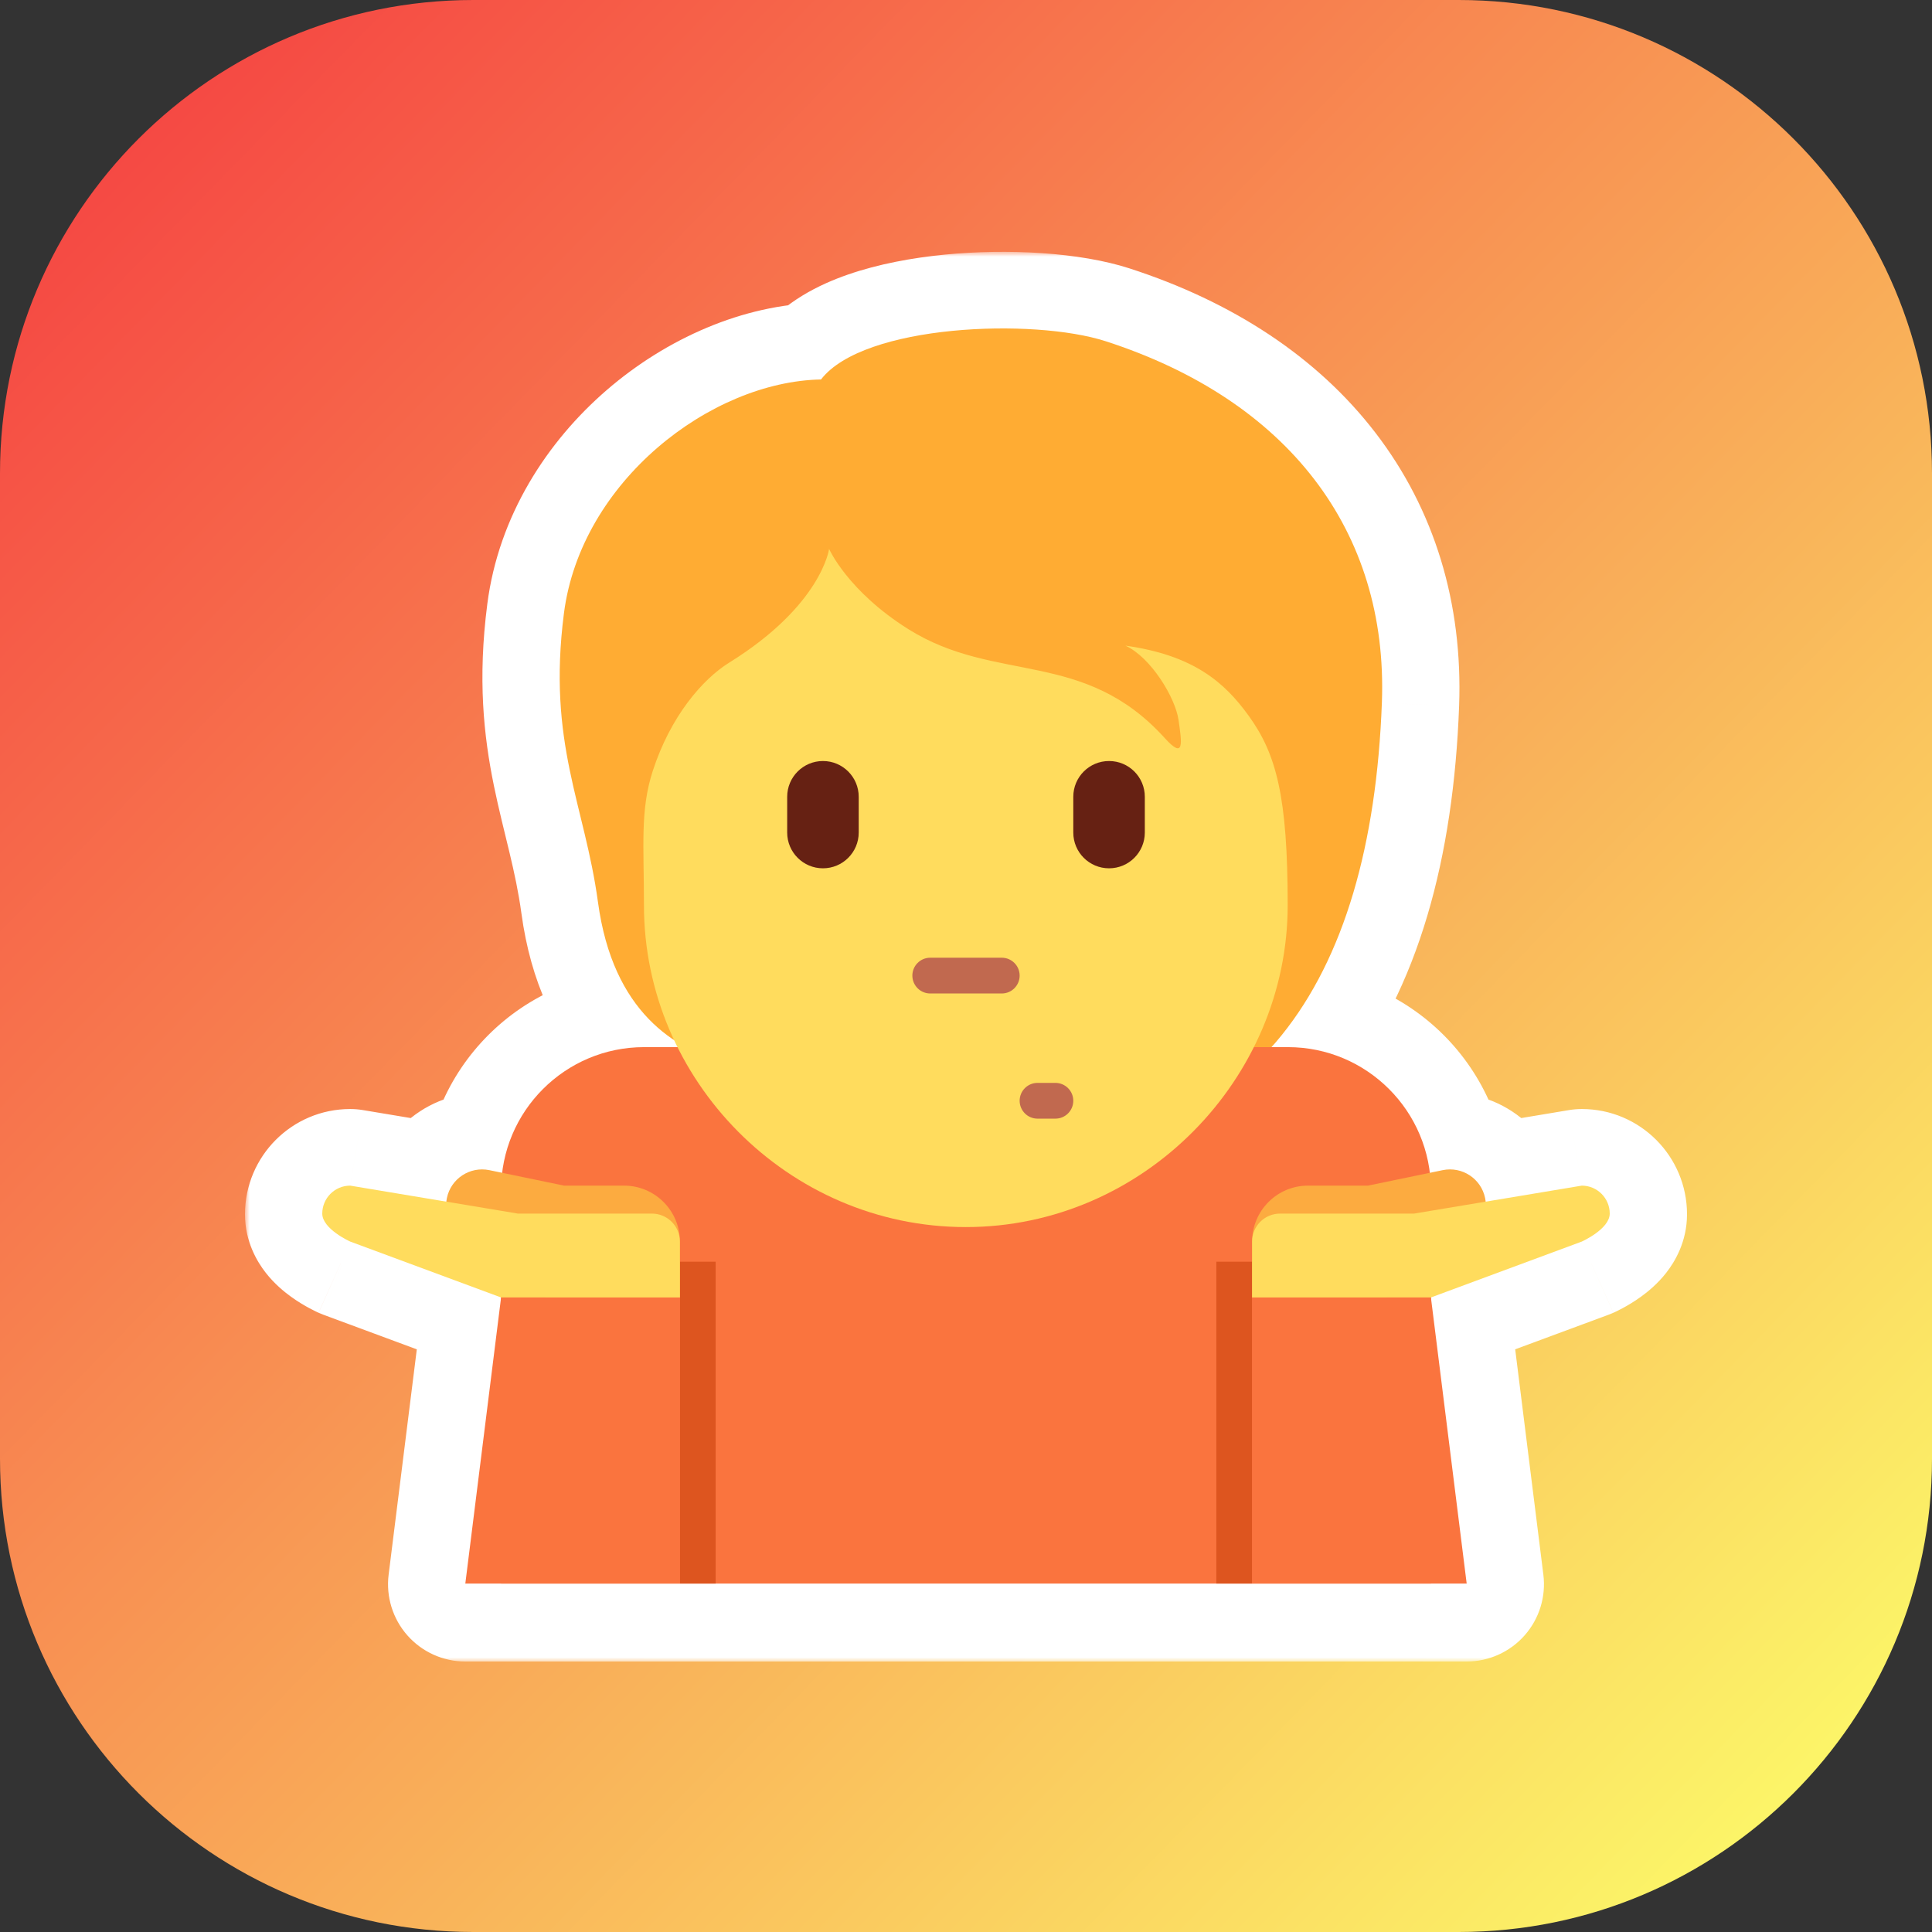 <svg width="200" height="200" viewBox="0 0 200 200" fill="none" xmlns="http://www.w3.org/2000/svg">
<rect x="0" y="0" width="200" height="200" fill="#333333" stroke="none"/>
<path d="M0 49C0 21.938 21.938 0 49 0H151C178.062 0 200 21.938 200 49V151C200 178.062 178.062 200 151 200H49C21.938 200 0 178.062 0 151V49Z" fill="url(#paint0_linear_110_2)"/>
<mask id="path-2-outside-1_110_2" maskUnits="userSpaceOnUse" x="25.361" y="26.07" width="150" height="146" fill="black">
<rect fill="white" x="25.361" y="26.07" width="150" height="146"/>
<path d="M114.461 35.394C106.982 32.973 89.39 33.636 84.991 39.352C73.555 39.57 60.139 49.907 58.38 63.546C56.64 77.04 60.52 83.308 61.901 93.455C63.463 104.954 69.927 108.631 75.096 110.171C82.529 119.996 90.43 119.574 103.702 119.574C129.617 119.574 141.96 102.233 143.052 72.782C143.711 54.968 133.26 41.477 114.461 35.394Z"/>
<path d="M133.319 108.468H66.681C58.502 108.468 51.872 115.098 51.872 123.276V164H148.128V123.276C148.128 115.098 141.498 108.468 133.319 108.468Z"/>
<path d="M129.262 74.163C126.755 70.691 123.542 67.896 116.504 66.907C119.144 68.118 121.672 72.294 122.002 74.604C122.331 76.914 122.661 78.784 120.573 76.474C112.202 67.222 103.087 70.865 94.054 65.215C87.749 61.265 85.828 56.897 85.828 56.897C85.828 56.897 85.058 62.724 75.492 68.662C72.719 70.383 69.409 74.219 67.573 79.879C66.255 83.948 66.662 87.576 66.662 93.777C66.662 111.877 81.578 127.097 99.981 127.097C118.385 127.097 133.301 111.744 133.301 93.777C133.301 82.519 132.124 78.121 129.262 74.163Z"/>
<path d="M70.383 130.681H74.085V164H70.383V130.681Z"/>
<path d="M50.769 128.811L49.721 128.593H47.829C47.829 128.378 47.914 128.178 47.959 127.967C46.67 127.171 45.937 125.653 46.263 124.087C46.678 122.08 48.644 120.792 50.654 121.203L58.395 122.806H64.6C67.795 122.806 70.383 125.398 70.383 128.596V134.383H56.511C56.511 134.383 51.028 131.906 50.769 128.811Z"/>
<path d="M33.361 125.701C33.361 124.102 34.657 122.806 36.252 122.806L53.616 125.701H67.488C69.087 125.701 70.379 127.001 70.379 128.593V134.383H51.872L36.252 128.596C36.252 128.596 33.361 127.301 33.361 125.701Z"/>
<path d="M48.17 164L70.383 164L70.383 134.383L51.872 134.383L48.17 164Z"/>
<path d="M125.915 130.681H129.617V164H125.915V130.681Z"/>
<path d="M149.231 128.811L150.279 128.593H152.171C152.171 128.378 152.086 128.178 152.041 127.967C153.329 127.171 154.063 125.653 153.737 124.087C153.322 122.08 151.36 120.792 149.35 121.203L141.608 122.806H135.404C132.209 122.806 129.621 125.398 129.621 128.596V134.383H143.493C143.489 134.383 148.972 131.906 149.231 128.811Z"/>
<path d="M166.639 125.701C166.639 124.102 165.343 122.806 163.748 122.806L146.381 125.701H132.509C130.909 125.701 129.617 127.001 129.617 128.593V134.383H148.128L163.748 128.596C163.748 128.596 166.639 127.301 166.639 125.701Z"/>
<path d="M151.83 164L129.617 164L129.617 134.383H148.128L151.83 164Z"/>
<path d="M103.702 102.914H96.298C95.276 102.914 94.447 102.085 94.447 101.063C94.447 100.042 95.276 99.212 96.298 99.212H103.702C104.724 99.212 105.553 100.042 105.553 101.063C105.553 102.085 104.724 102.914 103.702 102.914ZM109.255 115.872H107.404C106.382 115.872 105.553 115.043 105.553 114.021C105.553 112.999 106.382 112.17 107.404 112.17H109.255C110.277 112.17 111.106 112.999 111.106 114.021C111.106 115.043 110.277 115.872 109.255 115.872Z"/>
<path d="M85.191 89.957C83.148 89.957 81.489 88.298 81.489 86.255V82.552C81.489 80.509 83.148 78.85 85.191 78.85C87.235 78.85 88.893 80.509 88.893 82.552V86.255C88.893 88.298 87.235 89.957 85.191 89.957ZM114.809 89.957C112.761 89.957 111.106 88.298 111.106 86.255V82.552C111.106 80.509 112.761 78.85 114.809 78.85C116.856 78.85 118.511 80.509 118.511 82.552V86.255C118.511 88.298 116.856 89.957 114.809 89.957Z"/>
</mask>
<path d="M114.461 35.394C106.982 32.973 89.39 33.636 84.991 39.352C73.555 39.57 60.139 49.907 58.38 63.546C56.64 77.04 60.52 83.308 61.901 93.455C63.463 104.954 69.927 108.631 75.096 110.171C82.529 119.996 90.43 119.574 103.702 119.574C129.617 119.574 141.96 102.233 143.052 72.782C143.711 54.968 133.26 41.477 114.461 35.394Z" fill="#FFAC33"/>
<path d="M133.319 108.468H66.681C58.502 108.468 51.872 115.098 51.872 123.276V164H148.128V123.276C148.128 115.098 141.498 108.468 133.319 108.468Z" fill="#FA743E"/>
<path d="M129.262 74.163C126.755 70.691 123.542 67.896 116.504 66.907C119.144 68.118 121.672 72.294 122.002 74.604C122.331 76.914 122.661 78.784 120.573 76.474C112.202 67.222 103.087 70.865 94.054 65.215C87.749 61.265 85.828 56.897 85.828 56.897C85.828 56.897 85.058 62.724 75.492 68.662C72.719 70.383 69.409 74.219 67.573 79.879C66.255 83.948 66.662 87.576 66.662 93.777C66.662 111.877 81.578 127.097 99.981 127.097C118.385 127.097 133.301 111.744 133.301 93.777C133.301 82.519 132.124 78.121 129.262 74.163Z" fill="#FFDC5D"/>
<path d="M70.383 130.681H74.085V164H70.383V130.681Z" fill="#DD551F"/>
<path d="M50.769 128.811L49.721 128.593H47.829C47.829 128.378 47.914 128.178 47.959 127.967C46.67 127.171 45.937 125.653 46.263 124.087C46.678 122.08 48.644 120.792 50.654 121.203L58.395 122.806H64.6C67.795 122.806 70.383 125.398 70.383 128.596V134.383H56.511C56.511 134.383 51.028 131.906 50.769 128.811Z" fill="#FCAB40"/>
<path d="M33.361 125.701C33.361 124.102 34.657 122.806 36.252 122.806L53.616 125.701H67.488C69.087 125.701 70.379 127.001 70.379 128.593V134.383H51.872L36.252 128.596C36.252 128.596 33.361 127.301 33.361 125.701Z" fill="#FFDC5D"/>
<path d="M48.17 164L70.383 164L70.383 134.383L51.872 134.383L48.17 164Z" fill="#FA743E"/>
<path d="M125.915 130.681H129.617V164H125.915V130.681Z" fill="#DD551F"/>
<path d="M149.231 128.811L150.279 128.593H152.171C152.171 128.378 152.086 128.178 152.041 127.967C153.329 127.171 154.063 125.653 153.737 124.087C153.322 122.08 151.36 120.792 149.35 121.203L141.608 122.806H135.404C132.209 122.806 129.621 125.398 129.621 128.596V134.383H143.493C143.489 134.383 148.972 131.906 149.231 128.811Z" fill="#FCAB40"/>
<path d="M166.639 125.701C166.639 124.102 165.343 122.806 163.748 122.806L146.381 125.701H132.509C130.909 125.701 129.617 127.001 129.617 128.593V134.383H148.128L163.748 128.596C163.748 128.596 166.639 127.301 166.639 125.701Z" fill="#FFDC5D"/>
<path d="M151.83 164L129.617 164L129.617 134.383H148.128L151.83 164Z" fill="#FA743E"/>
<path d="M103.702 102.914H96.298C95.276 102.914 94.447 102.085 94.447 101.063C94.447 100.042 95.276 99.212 96.298 99.212H103.702C104.724 99.212 105.553 100.042 105.553 101.063C105.553 102.085 104.724 102.914 103.702 102.914ZM109.255 115.872H107.404C106.382 115.872 105.553 115.043 105.553 114.021C105.553 112.999 106.382 112.17 107.404 112.17H109.255C110.277 112.17 111.106 112.999 111.106 114.021C111.106 115.043 110.277 115.872 109.255 115.872Z" fill="#C1694F"/>
<path d="M85.191 89.957C83.148 89.957 81.489 88.298 81.489 86.255V82.552C81.489 80.509 83.148 78.85 85.191 78.85C87.235 78.85 88.893 80.509 88.893 82.552V86.255C88.893 88.298 87.235 89.957 85.191 89.957ZM114.809 89.957C112.761 89.957 111.106 88.298 111.106 86.255V82.552C111.106 80.509 112.761 78.85 114.809 78.85C116.856 78.85 118.511 80.509 118.511 82.552V86.255C118.511 88.298 116.856 89.957 114.809 89.957Z" fill="#662113"/>
<path d="M129.617 138.383H148.128V130.383H129.617V138.383ZM114.461 35.394L111.996 43.005L111.998 43.006L114.461 35.394ZM84.991 39.352L85.144 47.351C87.574 47.304 89.85 46.156 91.332 44.23L84.991 39.352ZM58.38 63.546L66.315 64.569L66.315 64.569L58.38 63.546ZM61.901 93.455L69.828 92.378L69.828 92.377L61.901 93.455ZM75.096 110.171L81.475 105.344C80.448 103.985 79.013 102.99 77.38 102.504L75.096 110.171ZM143.052 72.782L151.047 73.079L151.047 73.078L143.052 72.782ZM51.872 164H43.872C43.872 168.418 47.454 172 51.872 172V164ZM148.128 164V172C152.546 172 156.128 168.418 156.128 164H148.128ZM129.262 74.163L122.775 78.845L122.779 78.851L129.262 74.163ZM116.504 66.907L117.617 58.985C113.684 58.433 109.942 60.849 108.826 64.66C107.711 68.471 109.56 72.523 113.169 74.179L116.504 66.907ZM120.573 76.474L126.508 71.109L126.505 71.106L120.573 76.474ZM94.054 65.215L89.807 71.995L89.812 71.998L94.054 65.215ZM85.828 56.897L93.151 53.676C91.706 50.391 88.252 48.471 84.7 48.977C81.148 49.482 78.367 52.291 77.897 55.849L85.828 56.897ZM75.492 68.662L71.272 61.865L71.272 61.865L75.492 68.662ZM67.573 79.879L59.963 77.411L59.962 77.414L67.573 79.879ZM70.383 130.681V122.681C65.964 122.681 62.383 126.262 62.383 130.681H70.383ZM74.085 130.681H82.085C82.085 126.262 78.503 122.681 74.085 122.681V130.681ZM74.085 164V172C78.503 172 82.085 168.418 82.085 164H74.085ZM70.383 164L70.383 172H70.383V164ZM50.769 128.811L58.741 128.143C58.445 124.616 55.867 121.702 52.401 120.979L50.769 128.811ZM49.721 128.593L51.354 120.761C50.817 120.649 50.27 120.593 49.721 120.593V128.593ZM47.829 128.593H39.829C39.829 133.011 43.411 136.593 47.829 136.593V128.593ZM47.959 127.967L55.787 129.615C56.482 126.315 55.033 122.934 52.163 121.161L47.959 127.967ZM46.263 124.087L54.096 125.716L54.098 125.706L46.263 124.087ZM50.654 121.203L52.276 113.369C52.27 113.368 52.263 113.366 52.256 113.365L50.654 121.203ZM58.395 122.806L56.773 130.64C57.307 130.75 57.85 130.806 58.395 130.806V122.806ZM70.383 134.383L78.383 134.383V134.383H70.383ZM56.511 134.383L53.217 141.673C54.252 142.141 55.375 142.383 56.511 142.383V134.383ZM36.252 122.806L37.568 114.915C37.133 114.843 36.693 114.806 36.252 114.806V122.806ZM53.616 125.701L52.3 133.592C52.735 133.665 53.175 133.701 53.616 133.701V125.701ZM70.379 134.383V142.383C74.797 142.383 78.379 138.801 78.379 134.383H70.379ZM36.252 128.596L32.981 135.897C33.143 135.969 33.307 136.036 33.473 136.098L36.252 128.596ZM48.17 164L40.231 163.008C39.947 165.285 40.654 167.574 42.172 169.294C43.691 171.015 45.875 172 48.17 172L48.17 164ZM125.915 130.681V122.681C121.497 122.681 117.915 126.262 117.915 130.681H125.915ZM129.617 130.681H137.617C137.617 126.262 134.035 122.681 129.617 122.681V130.681ZM129.617 164V172V164ZM125.915 164H117.915C117.915 168.418 121.497 172 125.915 172V164ZM149.231 128.811L147.598 120.979C144.133 121.702 141.554 124.616 141.259 128.143L149.231 128.811ZM150.279 128.593V120.593C149.73 120.593 149.183 120.649 148.646 120.761L150.279 128.593ZM152.171 128.593V136.593C156.589 136.593 160.171 133.011 160.171 128.593H152.171ZM152.041 127.967L147.836 121.161C144.967 122.934 143.518 126.315 144.213 129.615L152.041 127.967ZM153.737 124.087L145.902 125.706L145.904 125.716L153.737 124.087ZM149.35 121.203L147.747 113.365C147.741 113.366 147.734 113.368 147.727 113.369L149.35 121.203ZM141.608 122.806V130.806C142.153 130.806 142.697 130.75 143.231 130.64L141.608 122.806ZM129.621 134.383H121.621C121.621 138.801 125.203 142.383 129.621 142.383V134.383ZM143.493 142.383C147.911 142.383 151.493 138.801 151.493 134.383C151.493 129.964 147.911 126.383 143.493 126.383V142.383ZM163.748 122.806V114.806C163.307 114.806 162.867 114.843 162.432 114.915L163.748 122.806ZM146.381 125.701V133.701C146.821 133.701 147.261 133.665 147.696 133.592L146.381 125.701ZM129.617 134.383L137.617 134.383V134.383H129.617ZM148.128 134.383L145.349 126.881C141.866 128.171 139.729 131.689 140.19 135.375L148.128 134.383ZM163.748 128.596L166.527 136.098C166.693 136.036 166.857 135.969 167.019 135.897L163.748 128.596ZM151.83 164L151.83 172C154.125 172 156.309 171.015 157.828 169.294C159.346 167.574 160.053 165.285 159.768 163.008L151.83 164ZM116.925 27.783C111.769 26.114 104.298 25.721 97.789 26.36C94.435 26.689 90.931 27.329 87.775 28.424C84.815 29.452 81.151 31.225 78.651 34.474L91.332 44.23C91.031 44.621 91.215 44.167 93.024 43.539C94.638 42.978 96.824 42.532 99.353 42.283C104.609 41.767 109.674 42.254 111.996 43.005L116.925 27.783ZM84.839 31.354C76.914 31.505 68.966 35.067 62.831 40.359C56.641 45.698 51.624 53.382 50.446 62.523L66.315 64.569C66.895 60.07 69.465 55.767 73.282 52.474C77.155 49.133 81.633 47.418 85.144 47.351L84.839 31.354ZM50.446 62.523C49.442 70.311 50.068 76.154 51.133 81.359C51.63 83.788 52.259 86.231 52.742 88.254C53.25 90.384 53.681 92.382 53.974 94.534L69.828 92.377C69.43 89.454 68.859 86.864 68.305 84.543C67.727 82.116 67.236 80.245 66.808 78.152C66.022 74.312 65.579 70.274 66.315 64.569L50.446 62.523ZM53.974 94.532C54.948 101.703 57.578 107.149 61.387 111.1C65.128 114.981 69.446 116.835 72.811 117.837L77.38 102.504C75.577 101.966 74.079 101.212 72.906 99.995C71.799 98.848 70.416 96.706 69.828 92.378L53.974 94.532ZM68.716 114.997C73.469 121.279 78.839 124.736 85.298 126.325C91.041 127.738 97.543 127.574 103.702 127.574V111.574C96.589 111.574 92.504 111.621 89.121 110.789C86.453 110.132 84.157 108.888 81.475 105.344L68.716 114.997ZM103.702 127.574C118.617 127.574 130.666 122.476 138.914 112.243C146.892 102.345 150.468 88.679 151.047 73.079L135.058 72.486C134.544 86.337 131.403 96.066 126.457 102.202C121.783 108.001 114.702 111.574 103.702 111.574V127.574ZM151.047 73.078C151.44 62.451 148.498 52.764 142.4 44.819C136.347 36.931 127.548 31.221 116.923 27.783L111.998 43.006C120.173 45.651 125.999 49.727 129.707 54.559C133.37 59.333 135.324 65.299 135.058 72.487L151.047 73.078ZM133.319 100.468H66.681V116.468H133.319V100.468ZM66.681 100.468C54.084 100.468 43.872 110.68 43.872 123.276H59.872C59.872 119.516 62.921 116.468 66.681 116.468V100.468ZM43.872 123.276V164H59.872V123.276H43.872ZM51.872 172H148.128V156H51.872V172ZM156.128 164V123.276H140.128V164H156.128ZM156.128 123.276C156.128 110.68 145.916 100.468 133.319 100.468V116.468C137.079 116.468 140.128 119.516 140.128 123.276H156.128ZM135.749 69.481C134.123 67.229 131.987 64.812 128.843 62.833C125.708 60.86 122.019 59.603 117.617 58.985L115.391 74.829C118.027 75.2 119.464 75.835 120.321 76.374C121.17 76.909 121.894 77.625 122.775 78.845L135.749 69.481ZM113.169 74.179C112.746 73.985 112.657 73.84 112.847 74.025C113.006 74.18 113.24 74.451 113.492 74.824C113.741 75.193 113.935 75.552 114.057 75.828C114.115 75.962 114.141 76.038 114.145 76.052C114.153 76.077 114.115 75.965 114.082 75.734L129.922 73.474C129.52 70.656 128.107 67.874 126.747 65.863C125.406 63.879 123.103 61.132 119.839 59.636L113.169 74.179ZM114.082 75.734C114.181 76.43 114.226 76.731 114.248 76.961C114.257 77.056 114.244 76.965 114.245 76.762C114.246 76.648 114.246 75.943 114.519 75.014C114.76 74.193 115.667 71.704 118.532 70.311C121.477 68.88 124.065 69.77 124.949 70.16C125.889 70.574 126.436 71.062 126.498 71.116C126.632 71.233 126.644 71.26 126.508 71.109L114.638 81.838C115.113 82.364 116.498 83.921 118.498 84.802C119.639 85.305 122.428 86.207 125.526 84.701C128.545 83.234 129.559 80.583 129.869 79.528C130.434 77.608 130.205 75.746 130.174 75.43C130.107 74.732 129.987 73.933 129.922 73.474L114.082 75.734ZM126.505 71.106C120.703 64.693 114.433 62.781 109.234 61.67C103.886 60.527 101.284 60.301 98.296 58.432L89.812 71.998C95.858 75.779 102.329 76.556 105.89 77.317C109.6 78.11 112.072 79.002 114.64 81.841L126.505 71.106ZM98.302 58.436C95.978 56.98 94.582 55.526 93.824 54.578C93.442 54.1 93.216 53.742 93.113 53.569C93.062 53.483 93.042 53.443 93.05 53.458C93.053 53.465 93.064 53.486 93.081 53.522C93.09 53.54 93.1 53.562 93.111 53.587C93.117 53.6 93.124 53.614 93.13 53.629C93.133 53.636 93.137 53.644 93.14 53.651C93.142 53.655 93.144 53.659 93.145 53.663C93.146 53.665 93.148 53.668 93.148 53.669C93.15 53.672 93.151 53.676 85.828 56.897C78.505 60.117 78.506 60.12 78.508 60.124C78.508 60.125 78.51 60.128 78.511 60.13C78.513 60.135 78.514 60.139 78.516 60.143C78.52 60.152 78.525 60.161 78.529 60.171C78.537 60.19 78.546 60.21 78.556 60.231C78.575 60.273 78.597 60.32 78.621 60.371C78.669 60.473 78.728 60.592 78.796 60.726C78.933 60.995 79.113 61.328 79.34 61.712C79.795 62.482 80.443 63.464 81.329 64.572C83.108 66.795 85.825 69.5 89.807 71.995L98.302 58.436ZM85.828 56.897C77.897 55.849 77.898 55.843 77.898 55.837C77.899 55.835 77.9 55.83 77.9 55.826C77.901 55.818 77.902 55.811 77.903 55.803C77.905 55.789 77.907 55.775 77.909 55.76C77.913 55.732 77.917 55.706 77.921 55.68C77.929 55.629 77.937 55.582 77.945 55.541C77.96 55.457 77.973 55.393 77.984 55.347C78.006 55.254 78.015 55.234 78 55.278C77.971 55.362 77.837 55.72 77.483 56.282C76.793 57.374 75.113 59.481 71.272 61.865L79.711 75.459C85.436 71.905 88.925 68.129 91.012 64.823C92.046 63.185 92.702 61.715 93.117 60.521C93.323 59.926 93.467 59.405 93.568 58.97C93.619 58.753 93.659 58.558 93.689 58.386C93.705 58.3 93.718 58.221 93.73 58.147C93.736 58.11 93.741 58.075 93.746 58.041C93.748 58.024 93.751 58.008 93.753 57.992C93.754 57.984 93.755 57.976 93.756 57.968C93.757 57.964 93.757 57.958 93.757 57.956C93.758 57.95 93.759 57.945 85.828 56.897ZM71.272 61.865C66.673 64.72 62.297 70.215 59.963 77.411L75.182 82.348C76.52 78.223 78.764 76.047 79.711 75.459L71.272 61.865ZM59.962 77.414C58.134 83.058 58.662 88.675 58.662 93.777H74.662C74.662 86.477 74.376 84.838 75.183 82.345L59.962 77.414ZM58.662 93.777C58.662 116.248 77.112 135.097 99.981 135.097V119.097C86.043 119.097 74.662 107.506 74.662 93.777H58.662ZM99.981 135.097C122.871 135.097 141.301 116.094 141.301 93.777H125.301C125.301 107.394 113.899 119.097 99.981 119.097V135.097ZM141.301 93.777C141.301 82.115 140.143 75.559 135.744 69.476L122.779 78.851C124.104 80.683 125.301 82.923 125.301 93.777H141.301ZM70.383 138.681H74.085V122.681H70.383V138.681ZM66.085 130.681V164H82.085V130.681H66.085ZM74.085 156H70.383V172H74.085V156ZM78.383 164V130.681H62.383V164H78.383ZM52.401 120.979L51.354 120.761L48.088 136.424L49.136 136.643L52.401 120.979ZM49.721 120.593H47.829V136.593H49.721V120.593ZM55.829 128.593C55.829 129.067 55.782 129.462 55.735 129.745C55.689 130.019 55.638 130.222 55.62 130.292C55.61 130.329 55.604 130.352 55.607 130.34C55.609 130.333 55.61 130.329 55.615 130.31C55.62 130.295 55.626 130.271 55.634 130.244C55.661 130.146 55.725 129.908 55.787 129.615L40.13 126.319C40.151 126.219 40.171 126.14 40.184 126.089C40.196 126.039 40.205 126.005 40.206 126.003C40.227 125.928 40.166 126.147 40.135 126.265C40.053 126.58 39.829 127.463 39.829 128.593H55.829ZM52.163 121.161C53.551 122.018 54.499 123.778 54.096 125.716L38.431 122.458C37.376 127.528 39.789 132.323 43.754 134.773L52.163 121.161ZM54.098 125.706C53.614 128.047 51.336 129.508 49.052 129.041L52.256 113.365C45.951 112.076 39.742 116.114 38.429 122.468L54.098 125.706ZM49.032 129.037L56.773 130.64L60.017 114.972L52.276 113.369L49.032 129.037ZM58.395 130.806H64.6V114.806H58.395V130.806ZM64.6 130.806C63.367 130.806 62.383 129.806 62.383 128.596H78.383C78.383 120.989 72.223 114.806 64.6 114.806V130.806ZM62.383 128.596V134.383H78.383V128.596H62.383ZM70.383 126.383H56.511V142.383H70.383V126.383ZM56.511 134.383C59.804 127.092 59.806 127.093 59.807 127.093C59.808 127.094 59.809 127.094 59.81 127.095C59.812 127.096 59.814 127.097 59.816 127.097C59.82 127.099 59.823 127.101 59.826 127.102C59.832 127.105 59.837 127.107 59.841 127.109C59.849 127.112 59.852 127.114 59.851 127.113C59.849 127.112 59.83 127.104 59.797 127.087C59.73 127.055 59.612 126.995 59.46 126.913C59.138 126.739 58.75 126.508 58.399 126.256C58.01 125.978 57.898 125.837 57.947 125.897C57.957 125.909 58.618 126.681 58.741 128.143L42.797 129.478C43.049 132.488 44.493 134.73 45.603 136.077C46.754 137.472 48.06 138.531 49.075 139.259C50.127 140.013 51.126 140.595 51.84 140.982C52.206 141.18 52.518 141.338 52.752 141.453C52.87 141.511 52.969 141.558 53.047 141.595C53.087 141.613 53.12 141.629 53.149 141.642C53.163 141.649 53.176 141.655 53.187 141.66C53.193 141.662 53.199 141.665 53.203 141.667C53.206 141.668 53.208 141.669 53.211 141.67C53.212 141.671 53.214 141.672 53.214 141.672C53.216 141.673 53.217 141.673 56.511 134.383ZM41.361 125.701C41.361 128.513 39.082 130.806 36.252 130.806V114.806C30.232 114.806 25.361 119.69 25.361 125.701H41.361ZM34.937 130.697L52.3 133.592L54.931 117.81L37.568 114.915L34.937 130.697ZM53.616 133.701H67.488V117.701H53.616V133.701ZM67.488 133.701C64.655 133.701 62.379 131.406 62.379 128.593H78.379C78.379 122.596 73.519 117.701 67.488 117.701V133.701ZM62.379 128.593V134.383H78.379V128.593H62.379ZM70.379 126.383H51.872V142.383H70.379V126.383ZM54.651 126.881L39.032 121.095L33.473 136.098L49.093 141.884L54.651 126.881ZM36.252 128.596C39.524 121.296 39.526 121.297 39.527 121.297C39.528 121.298 39.529 121.298 39.531 121.299C39.533 121.3 39.535 121.301 39.537 121.302C39.541 121.303 39.545 121.305 39.549 121.307C39.556 121.31 39.563 121.314 39.57 121.316C39.583 121.322 39.594 121.327 39.603 121.332C39.62 121.34 39.631 121.345 39.635 121.347C39.642 121.35 39.629 121.344 39.604 121.331C39.535 121.293 39.494 121.266 39.501 121.271C39.51 121.277 39.567 121.319 39.657 121.401C39.743 121.478 39.912 121.641 40.113 121.898C40.448 122.326 41.361 123.649 41.361 125.701H25.361C25.361 128.553 26.636 130.638 27.513 131.759C28.418 132.915 29.426 133.729 30.112 134.226C30.842 134.755 31.524 135.151 31.998 135.407C32.243 135.54 32.456 135.647 32.622 135.728C32.705 135.769 32.777 135.803 32.837 135.831C32.867 135.845 32.895 135.858 32.919 135.869C32.931 135.874 32.942 135.879 32.952 135.884C32.957 135.886 32.962 135.888 32.967 135.891C32.969 135.892 32.972 135.893 32.974 135.894C32.975 135.894 32.977 135.895 32.977 135.895C32.979 135.896 32.981 135.897 36.252 128.596ZM48.17 172L70.383 172L70.383 156L48.17 156L48.17 172ZM78.383 164L78.383 134.383L62.383 134.383L62.383 164L78.383 164ZM70.383 126.383L51.872 126.383L51.872 142.383L70.383 142.383L70.383 126.383ZM43.934 133.39L40.231 163.008L56.108 164.992L59.81 135.375L43.934 133.39ZM125.915 138.681H129.617V122.681H125.915V138.681ZM121.617 130.681V164H137.617V130.681H121.617ZM129.617 156H125.915V172H129.617V156ZM133.915 164V130.681H117.915V164H133.915ZM150.864 136.643L151.912 136.424L148.646 120.761L147.598 120.979L150.864 136.643ZM150.279 136.593H152.171V120.593H150.279V136.593ZM160.171 128.593C160.171 127.462 159.947 126.579 159.865 126.265C159.834 126.146 159.773 125.928 159.794 126.003C159.795 126.005 159.804 126.039 159.816 126.089C159.829 126.14 159.849 126.219 159.87 126.319L144.213 129.615C144.274 129.908 144.339 130.146 144.366 130.244C144.374 130.271 144.38 130.295 144.385 130.31C144.39 130.33 144.391 130.333 144.393 130.34C144.396 130.352 144.39 130.329 144.38 130.292C144.362 130.222 144.31 130.019 144.265 129.745C144.218 129.462 144.171 129.067 144.171 128.593H160.171ZM156.246 134.773C160.21 132.323 162.624 127.528 161.569 122.458L145.904 125.716C145.501 123.778 146.448 122.018 147.836 121.161L156.246 134.773ZM161.571 122.468C160.26 116.122 154.061 112.075 147.747 113.365L150.952 129.041C148.659 129.51 146.384 128.039 145.902 125.706L161.571 122.468ZM147.727 113.369L139.986 114.972L143.231 130.64L150.972 129.037L147.727 113.369ZM141.608 114.806H135.404V130.806H141.608V114.806ZM135.404 114.806C127.78 114.806 121.621 120.989 121.621 128.596H137.621C137.621 129.806 136.637 130.806 135.404 130.806V114.806ZM121.621 128.596V134.383H137.621V128.596H121.621ZM129.621 142.383H143.493V126.383H129.621V142.383ZM143.493 126.383C151.131 132.004 147.688 141.195 147.33 141.403C147.232 141.455 147.089 141.529 147.045 141.551C146.979 141.584 146.926 141.608 146.921 141.611C146.905 141.619 146.892 141.624 146.888 141.627C146.882 141.629 146.877 141.632 146.875 141.632C146.872 141.634 146.87 141.635 146.873 141.633C146.875 141.633 146.879 141.631 146.883 141.629C146.903 141.619 146.933 141.606 146.97 141.588C147.043 141.553 147.14 141.507 147.257 141.45C147.489 141.336 147.799 141.178 148.164 140.98C148.877 140.594 149.875 140.012 150.926 139.258C151.94 138.531 153.247 137.472 154.397 136.077C155.507 134.73 156.951 132.488 157.203 129.478L141.259 128.143C141.382 126.681 142.043 125.909 142.053 125.897C142.102 125.838 141.989 125.978 141.601 126.257C141.25 126.509 140.861 126.74 140.539 126.914C140.386 126.997 140.267 127.057 140.199 127.091C140.165 127.107 140.144 127.117 140.138 127.12C140.135 127.121 140.134 127.122 140.133 127.122C140.132 127.123 140.132 127.123 140.13 127.124C140.129 127.124 140.123 127.127 140.118 127.129C140.118 127.13 140.094 127.14 140.066 127.154C140.06 127.156 140.007 127.181 139.942 127.214C139.897 127.237 139.754 127.31 139.656 127.363C139.298 127.571 135.855 136.761 143.493 142.383V126.383ZM174.639 125.701C174.639 119.69 169.768 114.806 163.748 114.806V130.806C160.918 130.806 158.639 128.513 158.639 125.701H174.639ZM162.432 114.915L145.065 117.81L147.696 133.592L165.063 130.697L162.432 114.915ZM146.381 117.701H132.509V133.701H146.381V117.701ZM132.509 117.701C126.478 117.701 121.617 122.596 121.617 128.593H137.617C137.617 131.406 135.341 133.701 132.509 133.701V117.701ZM121.617 128.593V134.383H137.617V128.593H121.617ZM150.907 141.884L166.527 136.098L160.968 121.095L145.349 126.881L150.907 141.884ZM163.748 128.596C167.019 135.897 167.021 135.896 167.022 135.895C167.023 135.895 167.025 135.894 167.026 135.894C167.028 135.893 167.031 135.892 167.033 135.891C167.038 135.888 167.043 135.886 167.048 135.884C167.058 135.879 167.069 135.874 167.081 135.869C167.105 135.858 167.132 135.845 167.163 135.831C167.223 135.803 167.295 135.769 167.378 135.728C167.544 135.647 167.756 135.54 168.002 135.407C168.475 135.151 169.158 134.755 169.888 134.226C170.574 133.729 171.583 132.915 172.487 131.759C173.364 130.638 174.639 128.553 174.639 125.701H158.639C158.639 123.649 159.552 122.326 159.887 121.898C160.088 121.641 160.257 121.478 160.343 121.401C160.433 121.319 160.49 121.277 160.499 121.271C160.506 121.266 160.465 121.293 160.396 121.331C160.371 121.344 160.358 121.35 160.365 121.347C160.369 121.345 160.38 121.34 160.397 121.332C160.406 121.327 160.417 121.322 160.43 121.316C160.437 121.314 160.444 121.31 160.451 121.307C160.455 121.305 160.459 121.303 160.463 121.302C160.465 121.301 160.467 121.3 160.469 121.299C160.47 121.298 160.472 121.298 160.473 121.297C160.474 121.297 160.476 121.296 163.748 128.596ZM151.83 156L129.617 156L129.617 172L151.83 172L151.83 156ZM137.617 164L137.617 134.383L121.617 134.383L121.617 164L137.617 164ZM140.19 135.375L143.892 164.992L159.768 163.008L156.066 133.39L140.19 135.375ZM103.702 94.914H96.298V110.914H103.702V94.914ZM96.298 94.914C99.694 94.914 102.447 97.667 102.447 101.063H86.447C86.447 106.503 90.858 110.914 96.298 110.914V94.914ZM102.447 101.063C102.447 104.46 99.694 107.212 96.298 107.212V91.212C90.858 91.212 86.447 95.623 86.447 101.063H102.447ZM96.298 107.212H103.702V91.212H96.298V107.212ZM103.702 107.212C100.306 107.212 97.553 104.46 97.553 101.063H113.553C113.553 95.623 109.142 91.212 103.702 91.212V107.212ZM97.553 101.063C97.553 97.667 100.306 94.914 103.702 94.914V110.914C109.142 110.914 113.553 106.503 113.553 101.063H97.553ZM109.255 107.872H107.404V123.872H109.255V107.872ZM107.404 107.872C110.801 107.872 113.553 110.624 113.553 114.021H97.553C97.553 119.461 101.964 123.872 107.404 123.872V107.872ZM113.553 114.021C113.553 117.417 110.801 120.17 107.404 120.17V104.17C101.964 104.17 97.553 108.581 97.553 114.021H113.553ZM107.404 120.17H109.255V104.17H107.404V120.17ZM109.255 120.17C105.859 120.17 103.106 117.417 103.106 114.021H119.106C119.106 108.581 114.695 104.17 109.255 104.17V120.17ZM103.106 114.021C103.106 110.624 105.859 107.872 109.255 107.872V123.872C114.695 123.872 119.106 119.461 119.106 114.021H103.106ZM85.191 81.957C87.566 81.957 89.489 83.88 89.489 86.255H73.489C73.489 92.716 78.729 97.957 85.191 97.957V81.957ZM89.489 86.255V82.552H73.489V86.255H89.489ZM89.489 82.552C89.489 84.927 87.566 86.85 85.191 86.85V70.85C78.729 70.85 73.489 76.091 73.489 82.552H89.489ZM85.191 86.85C82.817 86.85 80.893 84.927 80.893 82.552H96.893C96.893 76.091 91.653 70.85 85.191 70.85V86.85ZM80.893 82.552V86.255H96.893V82.552H80.893ZM80.893 86.255C80.893 83.88 82.817 81.957 85.191 81.957V97.957C91.653 97.957 96.893 92.716 96.893 86.255H80.893ZM114.809 81.957C117.185 81.957 119.106 83.885 119.106 86.255H103.106C103.106 92.711 108.338 97.957 114.809 97.957V81.957ZM119.106 86.255V82.552H103.106V86.255H119.106ZM119.106 82.552C119.106 84.922 117.185 86.85 114.809 86.85V70.85C108.338 70.85 103.106 76.096 103.106 82.552H119.106ZM114.809 86.85C112.432 86.85 110.511 84.922 110.511 82.552H126.511C126.511 76.096 121.279 70.85 114.809 70.85V86.85ZM110.511 82.552V86.255H126.511V82.552H110.511ZM110.511 86.255C110.511 83.885 112.432 81.957 114.809 81.957V97.957C121.279 97.957 126.511 92.711 126.511 86.255H110.511Z" fill="white" mask="url(#path-2-outside-1_110_2)"/>
<path d="M114.461 35.325C106.982 32.903 89.39 33.566 84.992 39.282C73.556 39.501 60.139 49.837 58.38 63.476C56.641 76.97 60.52 83.238 61.901 93.385C63.464 104.884 69.927 108.561 75.096 110.101C82.53 119.926 90.43 119.504 103.702 119.504C129.617 119.504 141.96 102.163 143.053 72.713C143.712 54.898 133.26 41.407 114.461 35.325Z" fill="#FFAC33"/>
<path d="M133.32 108.398H66.681C58.503 108.398 51.872 115.028 51.872 123.206V163.93H148.128V123.206C148.128 115.028 141.498 108.398 133.32 108.398Z" fill="#FA743E"/>
<path d="M129.262 74.094C126.755 70.621 123.542 67.826 116.504 66.837C119.144 68.048 121.672 72.224 122.002 74.534C122.331 76.844 122.661 78.714 120.573 76.404C112.202 67.152 103.087 70.795 94.054 65.145C87.749 61.195 85.828 56.827 85.828 56.827C85.828 56.827 85.058 62.654 75.492 68.592C72.719 70.314 69.409 74.149 67.573 79.81C66.255 83.878 66.662 87.507 66.662 93.708C66.662 111.807 81.578 127.027 99.981 127.027C118.385 127.027 133.301 111.674 133.301 93.708C133.301 82.449 132.124 78.051 129.262 74.094Z" fill="#FFDC5D"/>
<path d="M70.383 130.611H74.085V163.93H70.383V130.611Z" fill="#DD551F"/>
<path d="M50.769 128.741L49.721 128.523H47.829C47.829 128.308 47.914 128.108 47.959 127.897C46.67 127.101 45.937 125.583 46.263 124.017C46.678 122.011 48.644 120.722 50.654 121.133L58.395 122.736H64.6C67.795 122.736 70.383 125.328 70.383 128.526V134.313H56.511C56.511 134.313 51.028 131.836 50.769 128.741Z" fill="#FCAB40"/>
<path d="M33.361 125.631C33.361 124.032 34.657 122.736 36.252 122.736L53.616 125.631H67.488C69.087 125.631 70.379 126.931 70.379 128.523V134.313H51.872L36.252 128.526C36.252 128.526 33.361 127.231 33.361 125.631Z" fill="#FFDC5D"/>
<path d="M48.17 163.93H70.383V134.313H51.872L48.17 163.93Z" fill="#FA743E"/>
<path d="M125.915 130.611H129.617V163.93H125.915V130.611Z" fill="#DD551F"/>
<path d="M149.231 128.741L150.279 128.523H152.171C152.171 128.308 152.086 128.108 152.041 127.897C153.329 127.101 154.063 125.583 153.737 124.017C153.322 122.011 151.36 120.722 149.35 121.133L141.608 122.736H135.404C132.209 122.736 129.621 125.328 129.621 128.526V134.313H143.493C143.489 134.313 148.972 131.836 149.231 128.741Z" fill="#FCAB40"/>
<path d="M166.639 125.631C166.639 124.032 165.343 122.736 163.748 122.736L146.381 125.631H132.509C130.909 125.631 129.617 126.931 129.617 128.523V134.313H148.128L163.748 128.526C163.748 128.526 166.639 127.231 166.639 125.631Z" fill="#FFDC5D"/>
<path d="M151.83 163.93H129.617V134.313H148.128L151.83 163.93Z" fill="#FA743E"/>
<path d="M103.702 102.845H96.298C95.276 102.845 94.447 102.015 94.447 100.993C94.447 99.972 95.276 99.142 96.298 99.142H103.702C104.724 99.142 105.553 99.972 105.553 100.993C105.553 102.015 104.724 102.845 103.702 102.845ZM109.255 115.802H107.404C106.383 115.802 105.553 114.973 105.553 113.951C105.553 112.929 106.383 112.1 107.404 112.1H109.255C110.277 112.1 111.106 112.929 111.106 113.951C111.106 114.973 110.277 115.802 109.255 115.802Z" fill="#C1694F"/>
<path d="M85.191 89.887C83.148 89.887 81.489 88.228 81.489 86.185V82.483C81.489 80.439 83.148 78.781 85.191 78.781C87.235 78.781 88.894 80.439 88.894 82.483V86.185C88.894 88.228 87.235 89.887 85.191 89.887ZM114.809 89.887C112.761 89.887 111.107 88.228 111.107 86.185V82.483C111.107 80.439 112.761 78.781 114.809 78.781C116.856 78.781 118.511 80.439 118.511 82.483V86.185C118.511 88.228 116.856 89.887 114.809 89.887Z" fill="#662113"/>
<defs>
<linearGradient id="paint0_linear_110_2" x1="5" y1="9.5" x2="200" y2="200" gradientUnits="userSpaceOnUse">
<stop stop-color="#F54242"/>
<stop offset="0.979" stop-color="#FCFF6A"/>
</linearGradient>
</defs>
</svg>
